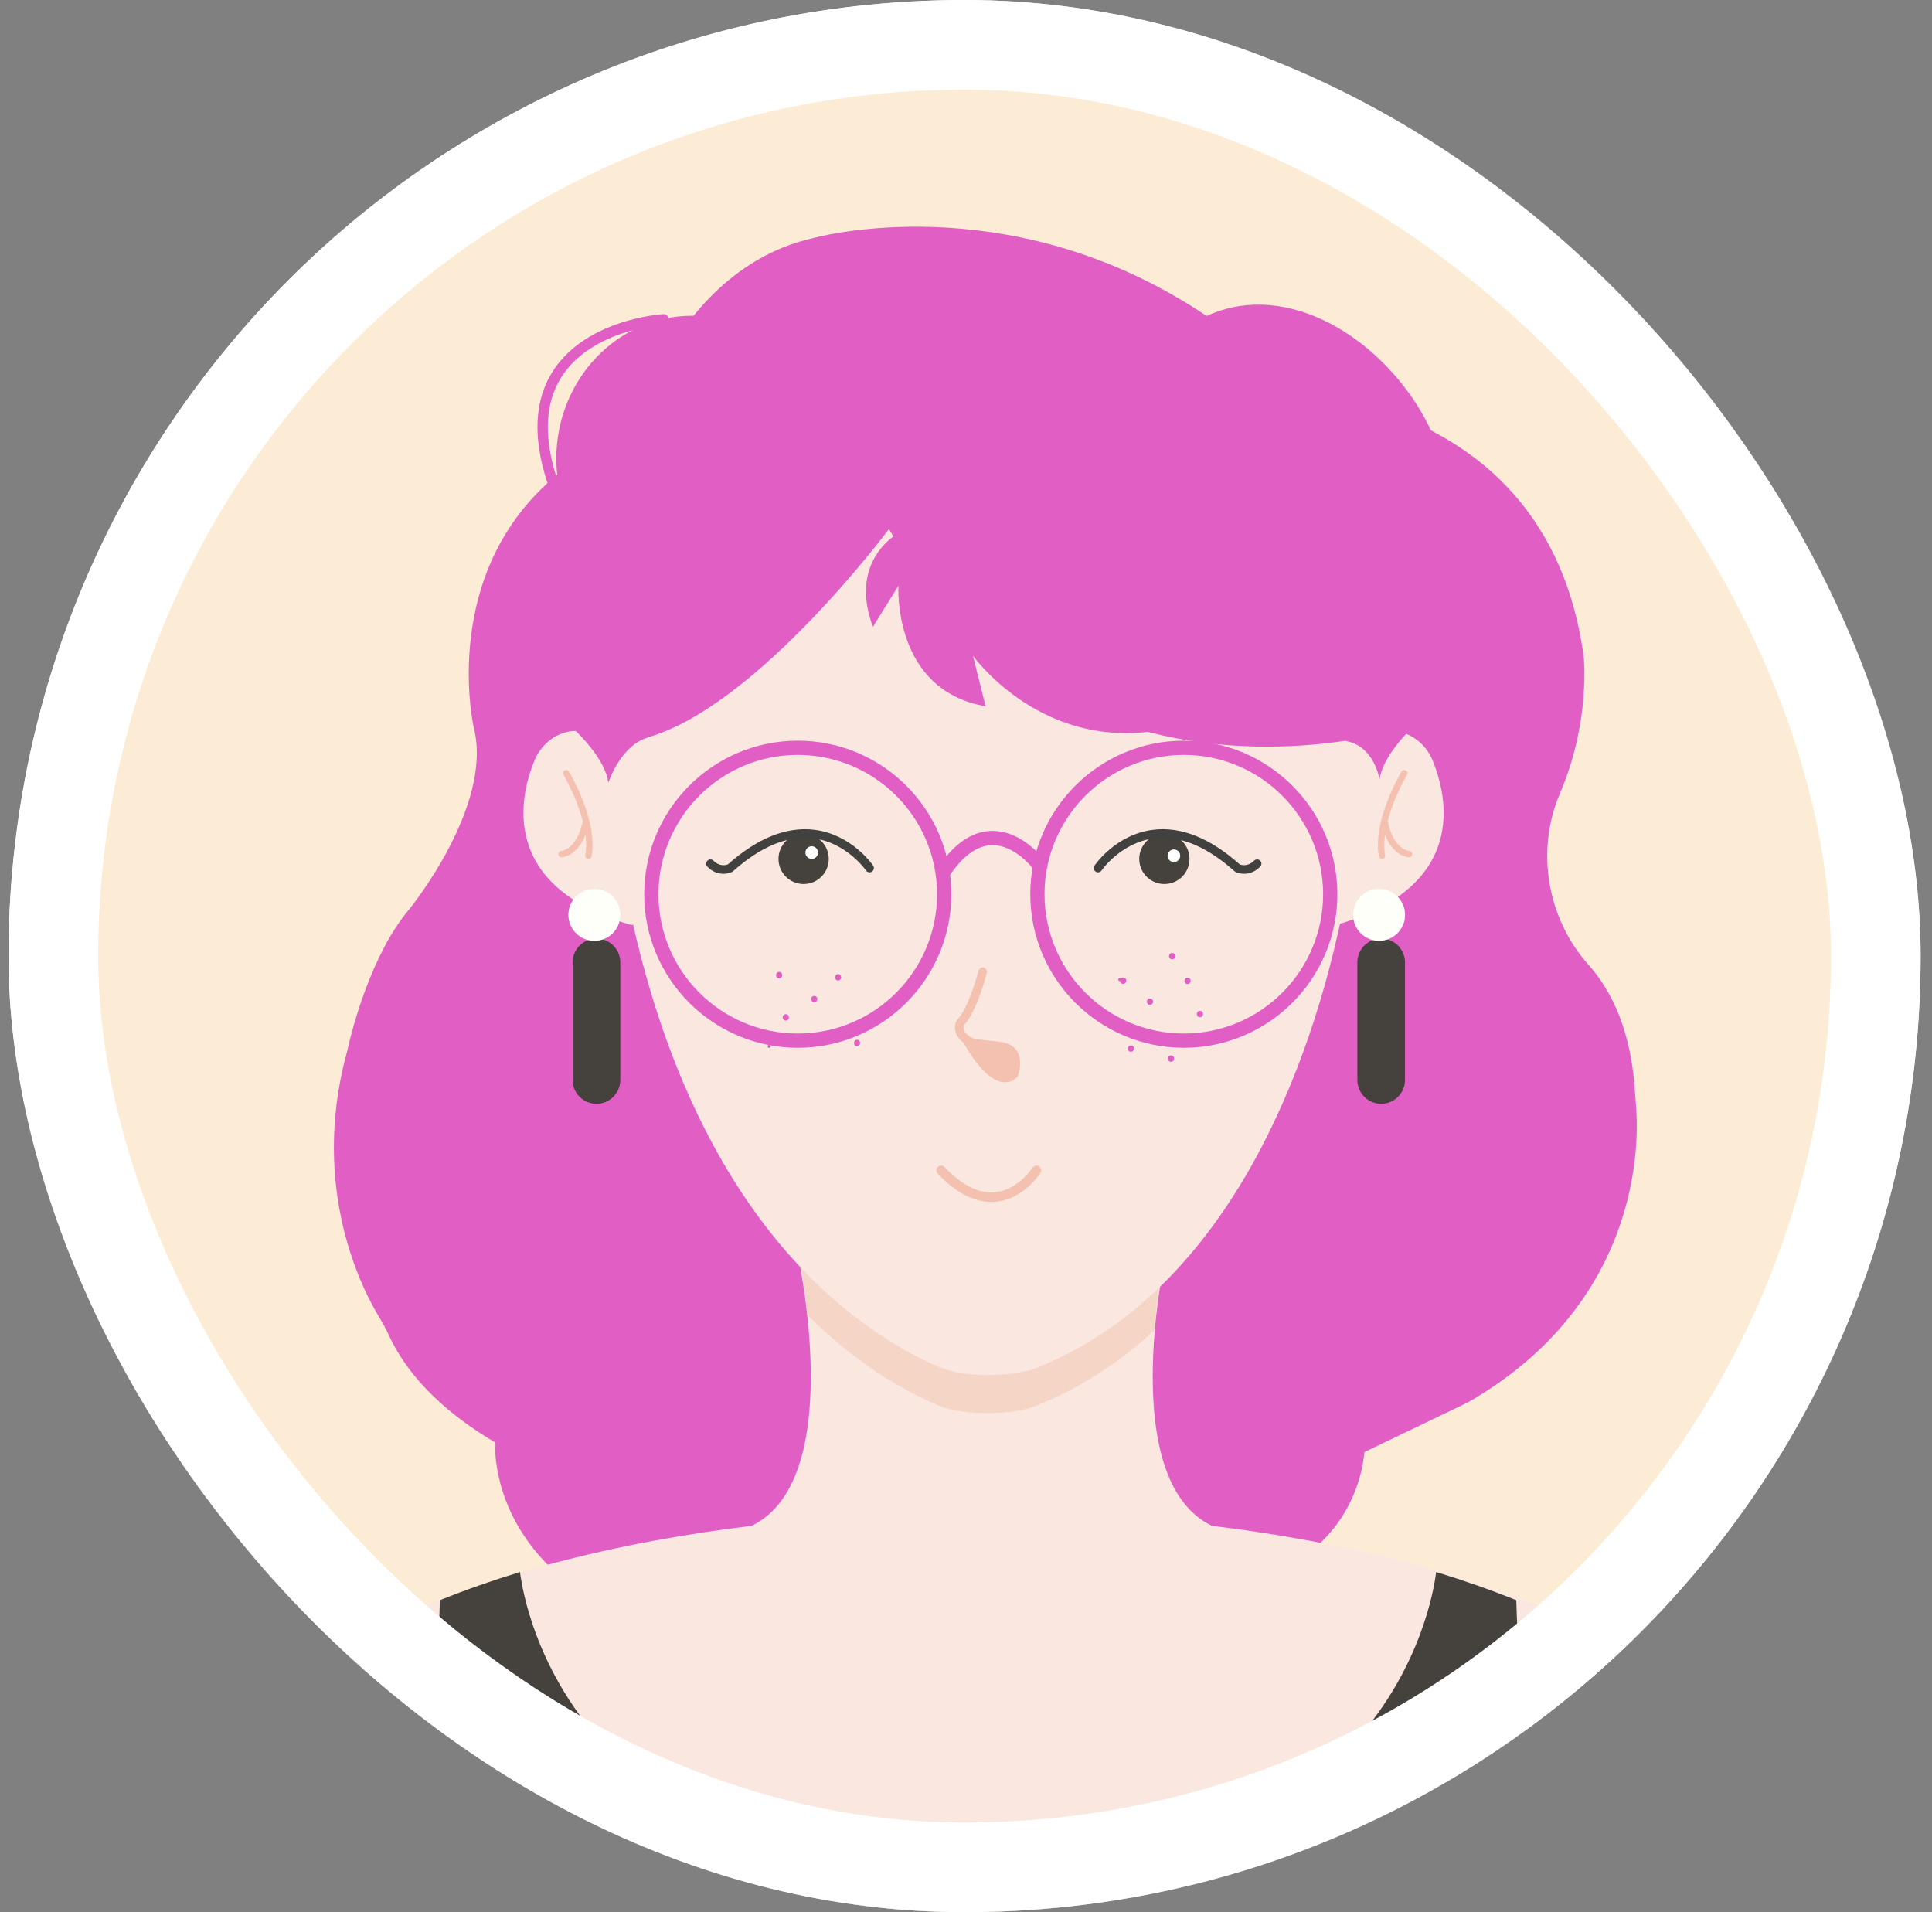 <svg width="97" height="96" viewBox="0 0 97 96" fill="none" xmlns="http://www.w3.org/2000/svg">
<rect x="0" y="0" width="97" height="96" fill="#808080" stroke="none"/>
<g id="Character">
<g clip-path="url(#clip0_1_4768)">
<circle id="Ellipse 38" cx="48.428" cy="48" r="48" fill="#FDECD5"/>
<mask id="mask0_1_4768" style="mask-type:alpha" maskUnits="userSpaceOnUse" x="0" y="0" width="97" height="96">
<circle id="Ellipse 39" cx="48.428" cy="48" r="48" fill="#D9D9D9"/>
</mask>
<g mask="url(#mask0_1_4768)">
<g id="Girl 14">
<path id="Hair" d="M82.13 55.38C82.114 55.222 82.103 55.062 82.093 54.904C81.916 51.834 80.961 49.787 79.744 48.427C77.694 46.132 77.078 42.723 78.324 39.821C79.865 36.234 79.514 32.979 79.514 32.979C78.227 23.395 70.955 20.77 67.323 20.052C67.248 20.038 67.178 20.023 67.106 20.011C65.879 19.784 64.725 19.216 63.764 18.352C62.128 16.88 60.464 15.704 58.82 14.774C49.524 9.499 40.834 11.953 40.834 11.953C38.757 12.415 37.101 13.492 35.806 14.766C35.45 15.117 35.122 15.482 34.819 15.854C34.797 15.854 34.774 15.852 34.75 15.852C30.986 15.851 27.933 19.065 27.93 23.032C27.93 23.303 27.946 23.569 27.973 23.832C21.982 28.772 23.792 36.556 23.792 36.556C24.773 40.469 20.554 45.642 20.554 45.642C18.589 47.958 17.64 51.845 17.465 52.628C17.442 52.733 17.417 52.839 17.386 52.941C15.578 59.715 18.195 64.754 19.068 66.18C19.238 66.461 19.393 66.751 19.533 67.052C20.572 69.297 22.561 71.051 24.845 72.41C24.862 76.894 28.603 80.889 33.659 81.587C38.309 82.228 42.563 79.872 44.081 76.123L55.593 75.262C56.697 77.658 59.027 79.31 61.724 79.312C65.243 79.314 68.14 76.506 68.505 72.901L73.456 70.523C73.636 70.437 73.815 70.343 73.987 70.239C82.717 65.027 82.265 56.737 82.127 55.381L82.13 55.38Z" fill="#E15EC4"/>
<path id="Body" d="M94.254 100.356C92.177 83.306 73.491 78.141 60.849 76.605C56.094 74.321 58.447 63.366 58.525 63.014C58.343 63.16 49.677 63.165 49.291 63.165C48.904 63.165 40.238 63.162 40.057 63.014C40.134 63.366 42.487 74.321 37.733 76.605C25.089 78.14 6.403 83.304 4.328 100.356L2.159 118.876L49.21 118.543H49.377L96.428 118.876L94.259 100.356H94.254Z" fill="#FAE7DF"/>
<path id="Boob Line" d="M49.3 91.919C49.053 94.527 48.951 97.141 48.994 99.761C49 100.145 49.598 100.147 49.592 99.761C49.549 97.141 49.651 94.526 49.898 91.919C49.935 91.537 49.337 91.538 49.3 91.919Z" fill="#F4C1B0"/>
<path id="Outfit" d="M82.545 103.951C82.545 103.951 76.531 96.355 76.129 80.338C74.82 79.81 73.485 79.345 72.145 78.936C72.132 78.932 72.119 78.927 72.106 78.924C71.862 80.851 69.44 94.159 49.107 94.634C28.775 94.16 26.352 80.851 26.108 78.924C26.095 78.927 26.083 78.932 26.07 78.936C24.73 79.345 23.395 79.81 22.085 80.338C21.683 96.355 15.67 103.951 15.67 103.951C14.351 105.921 15.058 107.908 15.058 107.908L17.629 118.889H80.584L83.156 107.908C83.156 107.908 83.862 105.921 82.543 103.951H82.545Z" fill="#45413D"/>
<path id="Haed Shadow" d="M58.198 64.481C58.11 65.151 58.022 65.933 57.971 66.77C56.237 68.381 54.21 69.729 51.848 70.643C51.125 70.924 48.589 71.196 47.048 70.534C45.345 69.8 42.968 68.448 40.526 66.011C40.446 65.095 40.333 64.275 40.231 63.637C42.775 66.264 45.276 67.697 47.048 68.461C48.589 69.123 51.124 68.85 51.848 68.569C54.315 67.615 56.414 66.188 58.198 64.481Z" fill="#F5D5C6"/>
<path id="Haed" d="M71.936 38.194C71.673 37.548 71.154 37.025 70.493 36.804C69.497 36.469 68.811 36.969 68.382 37.521C68.957 15.926 49.482 16.486 49.482 16.486C49.482 16.486 29.758 16.345 30.563 37.781C30.162 37.147 29.423 36.416 28.271 36.804C27.609 37.025 27.091 37.548 26.828 38.194C26.089 40.002 25.035 44.5 31.68 46.436C31.72 46.447 31.758 46.431 31.782 46.404C35.231 61.588 43.078 66.867 47.125 68.622C48.655 69.285 51.173 69.011 51.891 68.732C61.992 64.797 65.884 52.823 67.277 46.379C73.707 44.412 72.665 39.984 71.934 38.196L71.936 38.194Z" fill="#FAE7DF"/>
<g id="Hair_2">
<path id="Hair_3" d="M70.173 19.013C73.115 22.506 73.681 26.881 70.173 29.834C66.667 32.786 61.01 31.987 58.068 28.494C55.127 25 55.585 19.775 59.092 16.823C62.598 13.87 67.232 15.519 70.173 19.013Z" fill="#E15EC4"/>
<path id="Hair_4" d="M70.18 31.57C70.175 31.521 70.168 31.471 70.158 31.422C67.103 15.234 54.311 14.364 50.985 14.416C50.883 13.773 51.829 14.433 50.122 14.255L49.618 14.199C49.618 14.199 51.079 13.776 47.73 14.095L46.143 14.309C46.143 14.309 42.74 13.738 40.37 16.366C36.282 18.276 32.038 22.016 30.074 29.301L28.748 36.585C28.788 36.612 28.831 36.636 28.871 36.663C29.2 36.978 30.406 38.196 30.543 39.297C30.543 39.297 31.109 37.525 32.417 37.064C32.475 37.043 32.527 37.022 32.58 37.002C38.069 35.387 44.631 26.56 44.631 26.56C44.704 26.686 44.781 26.809 44.855 26.934C44.444 27.222 42.758 28.62 43.827 31.47L45.108 29.406C45.108 29.406 44.795 34.651 49.483 35.456L48.846 32.917C48.846 32.917 52.03 37.388 57.621 36.742C61.318 37.707 64.877 37.587 67.552 37.19C67.588 37.203 67.626 37.214 67.668 37.223C69.022 37.523 69.263 39.137 69.263 39.137C69.423 37.861 71.018 36.426 71.018 36.426C71.058 34.11 70.214 31.924 70.182 31.57H70.18Z" fill="#E15EC4"/>
<path id="Hair_5" d="M29.485 28.107C29.395 28.107 29.309 28.063 29.261 27.981C26.982 24.179 26.41 21.143 27.564 18.963C28.206 17.751 29.402 16.813 31.026 16.255C32.238 15.837 33.251 15.774 33.294 15.771C33.439 15.765 33.56 15.872 33.57 16.017C33.578 16.16 33.469 16.283 33.324 16.293C33.286 16.294 29.427 16.553 28.024 19.21C26.963 21.218 27.531 24.08 29.71 27.715C29.783 27.838 29.743 27.999 29.62 28.072C29.579 28.098 29.533 28.109 29.486 28.109L29.485 28.107Z" fill="#E15EC4"/>
</g>
<g id="Ear Details">
<path id="Ear Detail" d="M29.544 43.123C29.535 43.123 29.525 43.123 29.515 43.12C29.429 43.104 29.372 43.021 29.386 42.935C29.691 41.26 28.303 38.922 28.29 38.898C28.246 38.823 28.27 38.724 28.345 38.679C28.42 38.633 28.518 38.659 28.563 38.734C28.624 38.834 30.026 41.198 29.7 42.991C29.686 43.067 29.619 43.122 29.544 43.122V43.123Z" fill="#F4C1B0"/>
<path id="Ear Detail_2" d="M28.189 43.044C28.112 43.044 28.045 42.988 28.031 42.91C28.016 42.823 28.075 42.74 28.161 42.726C28.997 42.587 29.219 41.373 29.221 41.362C29.235 41.276 29.318 41.219 29.406 41.233C29.492 41.249 29.551 41.33 29.535 41.418C29.525 41.477 29.27 42.867 28.214 43.042C28.204 43.042 28.197 43.044 28.187 43.044H28.189Z" fill="#F4C1B0"/>
<path id="Ear Detail_3" d="M69.386 43.123C69.311 43.123 69.243 43.069 69.23 42.992C68.904 41.2 70.306 38.834 70.367 38.735C70.412 38.66 70.511 38.635 70.586 38.681C70.661 38.725 70.686 38.825 70.64 38.899C70.626 38.923 69.239 41.262 69.544 42.937C69.56 43.023 69.503 43.106 69.415 43.121C69.405 43.123 69.396 43.125 69.386 43.125V43.123Z" fill="#F4C1B0"/>
<path id="Ear Detail_4" d="M70.744 43.044C70.736 43.044 70.726 43.044 70.717 43.042C69.661 42.867 69.406 41.477 69.396 41.418C69.38 41.332 69.439 41.249 69.525 41.233C69.613 41.219 69.694 41.276 69.71 41.362C69.712 41.375 69.937 42.587 70.769 42.726C70.856 42.74 70.915 42.823 70.9 42.91C70.887 42.988 70.819 43.044 70.742 43.044H70.744Z" fill="#F4C1B0"/>
</g>
<g id="Eyes">
<path id="Right Eye" d="M58.459 44.383C59.156 44.383 59.721 43.818 59.721 43.122C59.721 42.425 59.156 41.86 58.459 41.86C57.763 41.86 57.198 42.425 57.198 43.122C57.198 43.818 57.763 44.383 58.459 44.383Z" fill="#45413D"/>
<path id="Left Eye" d="M40.348 44.383C41.044 44.383 41.609 43.818 41.609 43.122C41.609 42.425 41.044 41.86 40.348 41.86C39.651 41.86 39.086 42.425 39.086 43.122C39.086 43.818 39.651 44.383 40.348 44.383Z" fill="#45413D"/>
</g>
<g id="Eye Details">
<path id="Right Eye Detail" d="M58.938 43.28C59.113 43.28 59.255 43.138 59.255 42.962C59.255 42.787 59.113 42.645 58.938 42.645C58.762 42.645 58.62 42.787 58.62 42.962C58.62 43.138 58.762 43.28 58.938 43.28Z" fill="white"/>
<path id="Left Eye Detail" d="M40.753 43.12C40.929 43.12 41.071 42.978 41.071 42.803C41.071 42.627 40.929 42.485 40.753 42.485C40.578 42.485 40.436 42.627 40.436 42.803C40.436 42.978 40.578 43.12 40.753 43.12Z" fill="white"/>
</g>
<g id="Eyelids">
<path id="Right Eyelid" d="M62.473 43.868C62.223 43.868 62.044 43.781 62.03 43.773L61.984 43.741C60.582 42.487 59.226 41.932 57.953 42.088C56.276 42.296 55.318 43.686 55.308 43.701C55.241 43.8 55.107 43.825 55.008 43.758C54.91 43.691 54.884 43.557 54.951 43.458C54.994 43.395 56.031 41.89 57.899 41.659C59.293 41.487 60.754 42.071 62.244 43.396C62.331 43.431 62.649 43.524 62.965 43.209C63.049 43.125 63.185 43.125 63.269 43.209C63.354 43.294 63.354 43.43 63.269 43.514C62.99 43.793 62.7 43.867 62.47 43.867L62.473 43.868Z" fill="#414140"/>
<path id="Left Eyelid" d="M36.318 43.868C36.088 43.868 35.797 43.794 35.518 43.515C35.434 43.431 35.434 43.295 35.518 43.211C35.603 43.126 35.739 43.126 35.823 43.211C36.137 43.525 36.459 43.431 36.544 43.397C38.034 42.073 39.495 41.488 40.889 41.66C42.757 41.892 43.794 43.396 43.837 43.459C43.904 43.558 43.878 43.692 43.779 43.759C43.68 43.826 43.546 43.801 43.479 43.702C43.47 43.688 42.503 42.294 40.83 42.088C39.559 41.933 38.205 42.488 36.806 43.74L36.759 43.772C36.745 43.779 36.566 43.868 36.316 43.868H36.318Z" fill="#414140"/>
</g>
<g id="Nose">
<path id="Nose_2" d="M49.496 52.831C49.477 52.831 49.457 52.828 49.438 52.823C48.649 52.608 48.165 52.292 48.003 51.887C47.861 51.534 48.015 51.258 48.035 51.228L48.066 51.186C48.554 50.698 48.998 49.25 49.126 48.735C49.154 48.62 49.271 48.548 49.387 48.578C49.502 48.607 49.574 48.725 49.544 48.84C49.524 48.92 49.055 50.772 48.397 51.466C48.382 51.504 48.35 51.608 48.406 51.735C48.472 51.887 48.706 52.177 49.551 52.408C49.666 52.44 49.735 52.558 49.703 52.673C49.677 52.769 49.59 52.833 49.496 52.833V52.831Z" fill="#F4C1B0"/>
<path id="Nose_3" d="M48.618 52.056C48.618 52.056 48.538 52.135 50.133 52.295C51.728 52.454 51.09 54.05 51.09 54.05C51.09 54.05 50.053 55.405 48.299 52.215C48.299 52.215 48.299 52.056 48.618 52.056Z" fill="#F4C1B0"/>
</g>
<g id="Freckles">
<path id="Freckle" d="M59.623 49.4C59.829 49.4 59.829 49.081 59.623 49.081C59.417 49.081 59.417 49.4 59.623 49.4Z" fill="#E15EC4"/>
<path id="Freckle_2" d="M58.849 48.162C59.055 48.162 59.055 47.843 58.849 47.843C58.643 47.843 58.643 48.162 58.849 48.162Z" fill="#E15EC4"/>
<path id="Freckle_3" d="M56.221 49.256C56.323 49.256 56.323 49.097 56.221 49.097C56.119 49.097 56.119 49.256 56.221 49.256Z" fill="#E15EC4"/>
<path id="Freckle_4" d="M58.793 53.305C58.999 53.305 58.999 52.986 58.793 52.986C58.587 52.986 58.587 53.305 58.793 53.305Z" fill="#E15EC4"/>
<path id="Freckle_5" d="M56.779 52.802C56.985 52.802 56.985 52.483 56.779 52.483C56.573 52.483 56.573 52.802 56.779 52.802Z" fill="#E15EC4"/>
<path id="Freckle_6" d="M60.245 51.068C60.451 51.068 60.451 50.749 60.245 50.749C60.039 50.749 60.039 51.068 60.245 51.068Z" fill="#E15EC4"/>
<path id="Freckle_7" d="M56.389 49.392C56.595 49.392 56.595 49.073 56.389 49.073C56.184 49.073 56.184 49.392 56.389 49.392Z" fill="#E15EC4"/>
<path id="Freckle_8" d="M57.736 50.446C57.942 50.446 57.942 50.127 57.736 50.127C57.53 50.127 57.53 50.446 57.736 50.446Z" fill="#E15EC4"/>
<path id="Freckle_9" d="M43.03 52.521C43.236 52.521 43.236 52.202 43.03 52.202C42.824 52.202 42.824 52.521 43.03 52.521Z" fill="#E15EC4"/>
<path id="Freckle_10" d="M42.08 49.224C42.286 49.224 42.286 48.905 42.08 48.905C41.874 48.905 41.874 49.224 42.08 49.224Z" fill="#E15EC4"/>
<path id="Freckle_11" d="M40.881 50.317C41.087 50.317 41.087 49.998 40.881 49.998C40.675 49.998 40.675 50.317 40.881 50.317Z" fill="#E15EC4"/>
<path id="Freckle_12" d="M39.118 49.113C39.324 49.113 39.324 48.794 39.118 48.794C38.912 48.794 38.912 49.113 39.118 49.113Z" fill="#E15EC4"/>
<path id="Freckle_13" d="M39.452 51.236C39.658 51.236 39.658 50.917 39.452 50.917C39.246 50.917 39.246 51.236 39.452 51.236Z" fill="#E15EC4"/>
<path id="Freckle_14" d="M38.615 52.609C38.717 52.609 38.717 52.45 38.615 52.45C38.513 52.45 38.513 52.609 38.615 52.609Z" fill="#E15EC4"/>
</g>
<path id="Mouth" d="M49.764 60.342C48.874 60.342 47.971 59.865 47.076 58.921C46.985 58.825 46.99 58.673 47.086 58.583C47.181 58.492 47.333 58.496 47.424 58.592C48.293 59.509 49.146 59.934 49.96 59.855C51.118 59.742 51.826 58.64 51.833 58.629C51.903 58.517 52.051 58.484 52.163 58.554C52.274 58.624 52.308 58.772 52.238 58.884C52.204 58.937 51.395 60.195 50.006 60.331C49.925 60.339 49.845 60.342 49.764 60.342Z" fill="#F4C1B0"/>
<g id="Eyeglasses">
<path id="Right Frame" d="M59.436 52.603C55.185 52.603 51.727 49.145 51.727 44.894C51.727 40.643 55.185 37.185 59.436 37.185C63.687 37.185 67.145 40.643 67.145 44.894C67.145 49.145 63.687 52.603 59.436 52.603ZM59.436 37.899C55.579 37.899 52.442 41.037 52.442 44.894C52.442 48.751 55.579 51.888 59.436 51.888C63.293 51.888 66.43 48.751 66.43 44.894C66.43 41.037 63.293 37.899 59.436 37.899Z" fill="#E15EC4"/>
<path id="Left Frame" d="M40.053 52.603C35.802 52.603 32.344 49.145 32.344 44.894C32.344 40.643 35.802 37.185 40.053 37.185C44.304 37.185 47.762 40.643 47.762 44.894C47.762 49.145 44.304 52.603 40.053 52.603ZM40.053 37.899C36.196 37.899 33.059 41.037 33.059 44.894C33.059 48.751 36.196 51.888 40.053 51.888C43.91 51.888 47.047 48.751 47.047 44.894C47.047 41.037 43.91 37.899 40.053 37.899Z" fill="#E15EC4"/>
<path id="Line" d="M47.61 44.061L47.01 43.672C47.83 42.404 48.757 41.747 49.765 41.716C49.789 41.716 49.811 41.716 49.835 41.716C51.347 41.716 52.418 43.152 52.462 43.212L51.886 43.635C51.877 43.622 50.958 42.394 49.783 42.431C49.027 42.455 48.294 43.002 47.612 44.059L47.61 44.061Z" fill="#E15EC4"/>
</g>
<g id="Earrings">
<g id="Shapes">
<path id="Left Shape" d="M31.143 48.317C31.143 47.656 30.607 47.12 29.947 47.12C29.286 47.12 28.75 47.656 28.75 48.317V54.218C28.75 54.879 29.286 55.415 29.947 55.415C30.607 55.415 31.143 54.879 31.143 54.218V48.317Z" fill="#45413D"/>
<path id="Right Shape" d="M70.54 48.317C70.54 47.656 70.005 47.12 69.344 47.12C68.683 47.12 68.148 47.656 68.148 48.317V54.218C68.148 54.879 68.683 55.415 69.344 55.415C70.005 55.415 70.54 54.879 70.54 54.218V48.317Z" fill="#45413D"/>
</g>
<g id="Circle">
<path id="Left Circle" d="M29.841 47.235C30.562 47.235 31.146 46.651 31.146 45.931C31.146 45.21 30.562 44.626 29.841 44.626C29.121 44.626 28.537 45.21 28.537 45.931C28.537 46.651 29.121 47.235 29.841 47.235Z" fill="#FFFFF9"/>
<path id="Right Circle" d="M69.239 47.235C69.96 47.235 70.544 46.651 70.544 45.931C70.544 45.21 69.96 44.626 69.239 44.626C68.518 44.626 67.934 45.21 67.934 45.931C67.934 46.651 68.518 47.235 69.239 47.235Z" fill="#FFFFF9"/>
</g>
</g>
</g>
</g>
</g>
<rect x="2.678" y="2.25" width="91.5" height="91.5" rx="45.75" stroke="white" stroke-width="4.5"/>
</g>
<defs>
<clipPath id="clip0_1_4768">
<rect x="0.428" width="96" height="96" rx="48" fill="white"/>
</clipPath>
</defs>
</svg>
